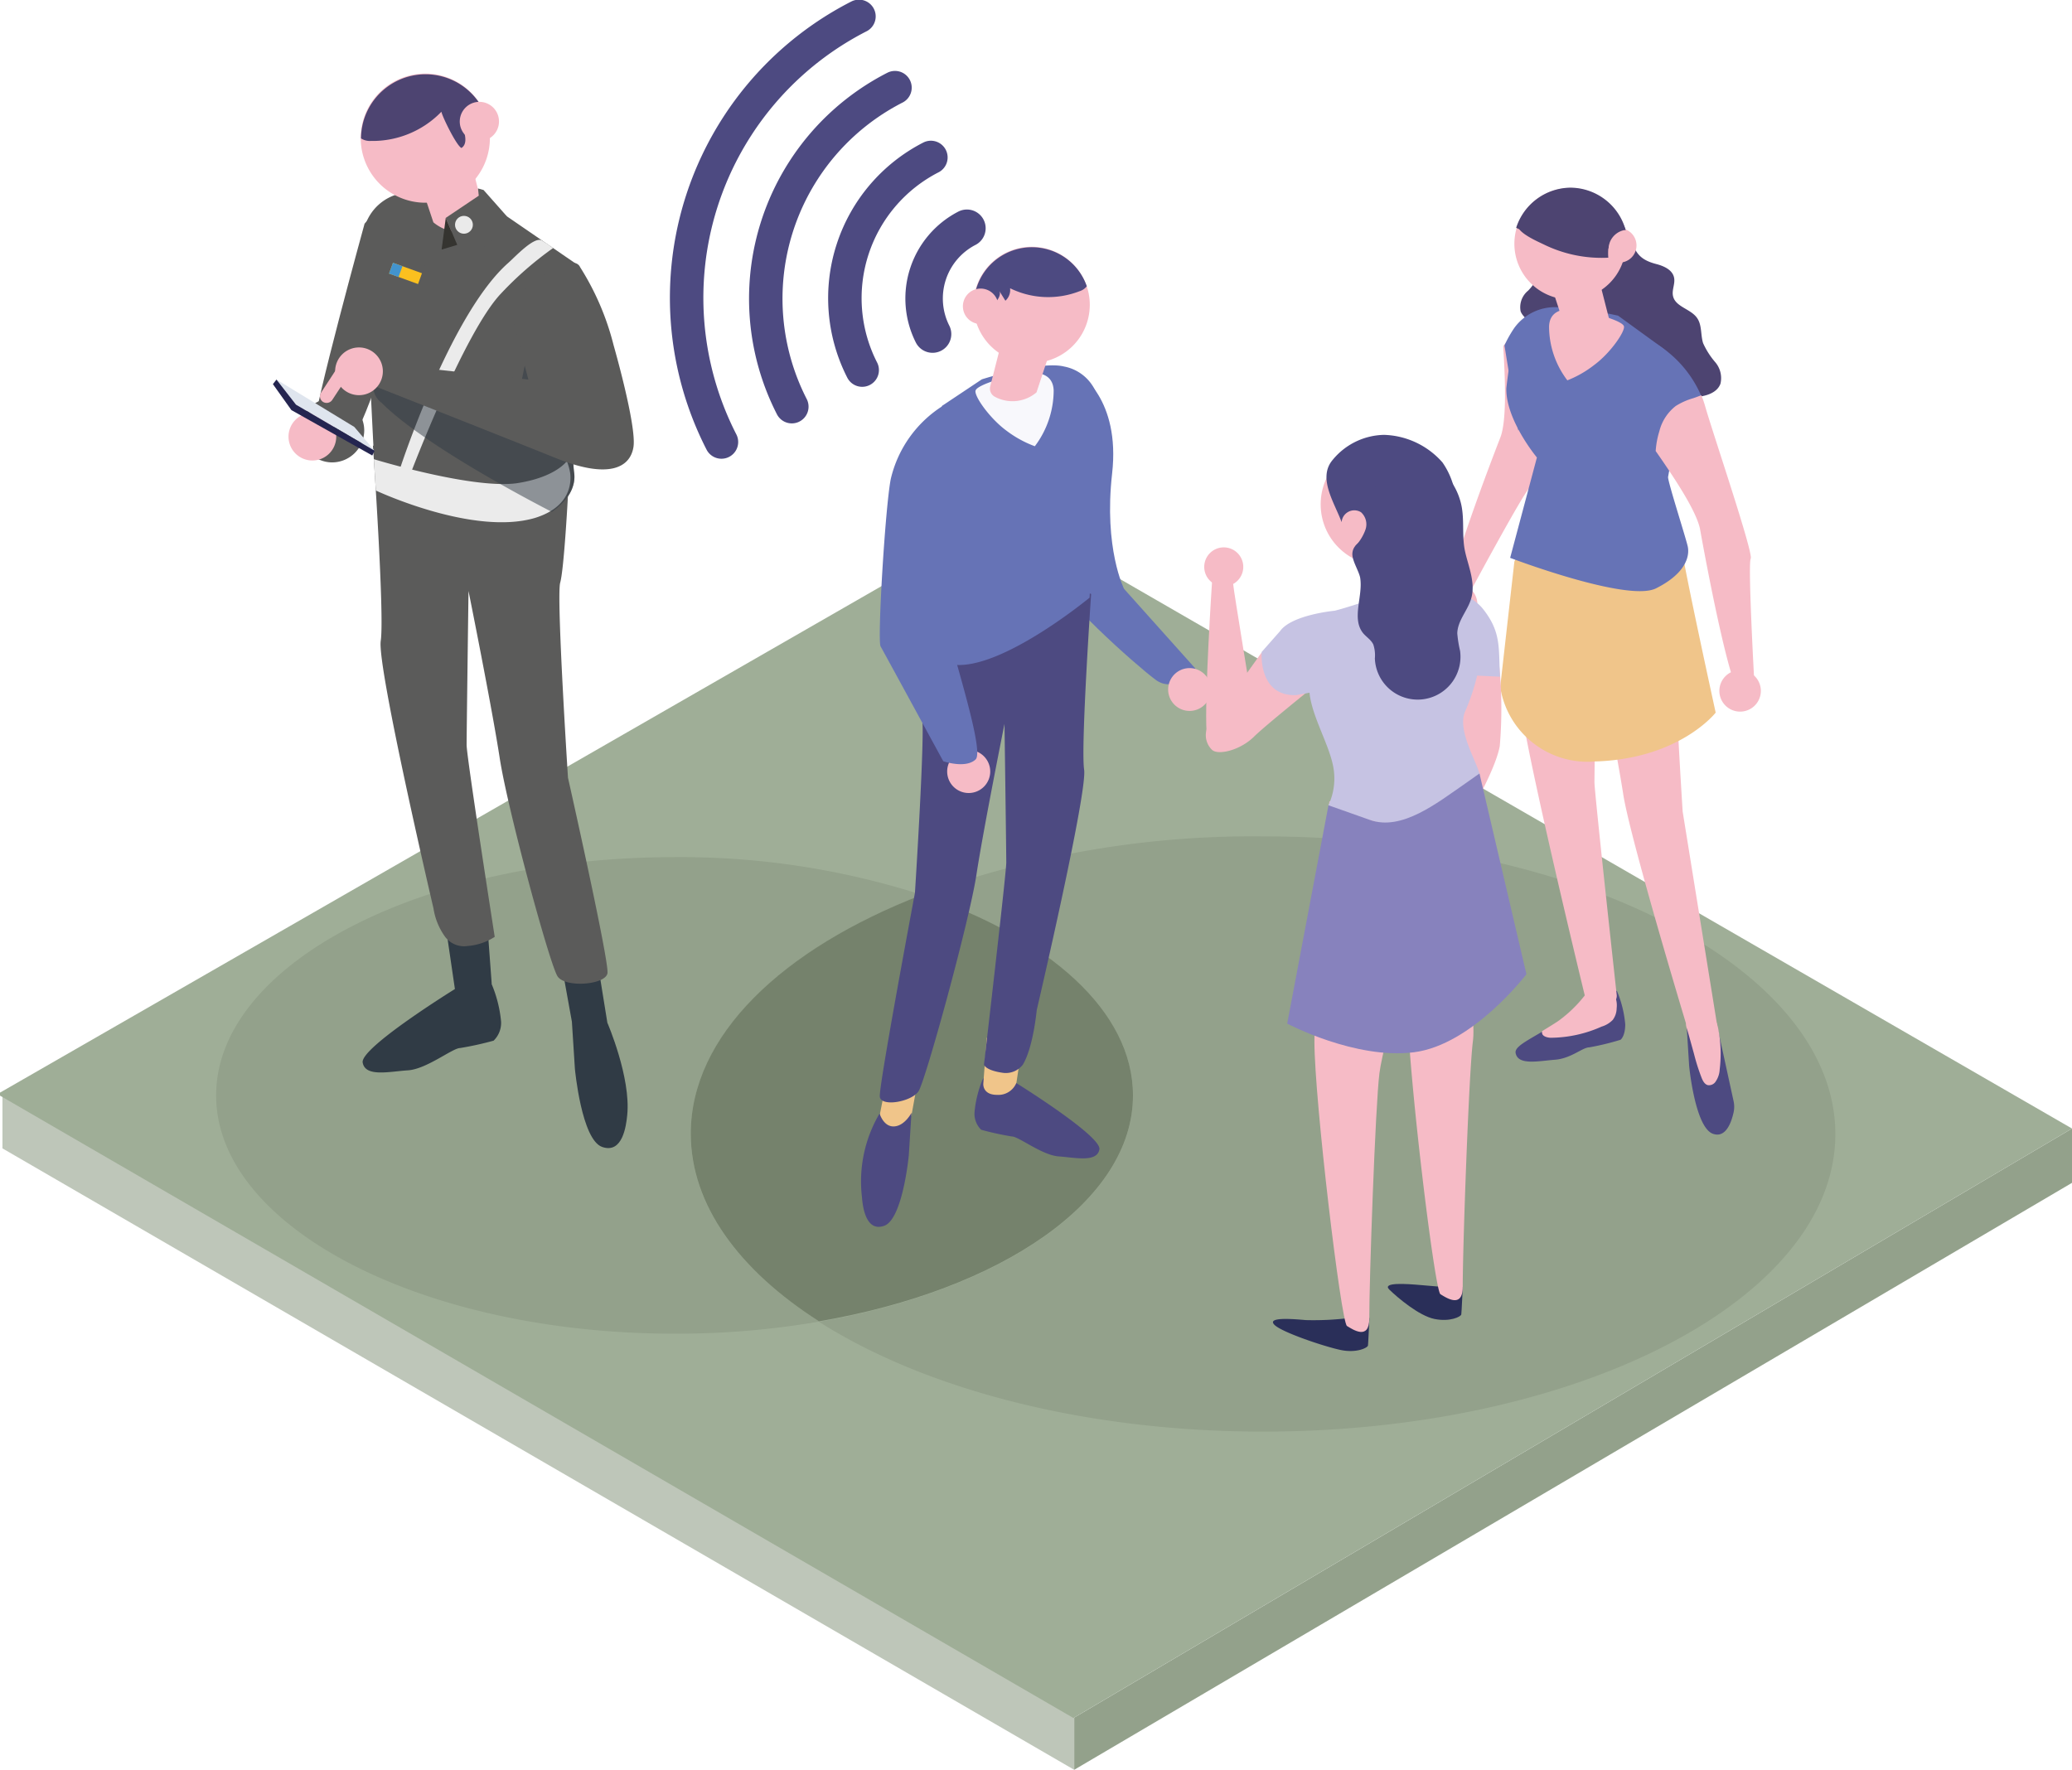 <svg xmlns="http://www.w3.org/2000/svg" viewBox="0 0 185.79 158.72"><defs><style>.a{fill:#93a18b;}.b{fill:#bec6b9;}.c{fill:#9fae97;}.d{fill:#75826c;}.e,.f,.y,.z{fill:none;}.e,.f{stroke:#4d4a81;stroke-linecap:round;stroke-linejoin:round;}.e{stroke-width:3.36px;}.f{stroke-width:3px;}.g{fill:#6673b6;}.h{fill:#f6bbc6;}.i{fill:#4d4a81;}.j{fill:#f0c58a;}.k{fill:#f8f8fc;}.l{fill:#4d4471;}.m{fill:#ef7967;}.n{fill:#2a2f59;}.o{fill:#c6c3e3;}.p{fill:#8782bd;}.q{fill:#5b5b5a;}.r,.v{fill:#303b45;}.s{fill:#dfe5ee;}.t{fill:#242550;}.u{fill:#ebebeb;}.v{opacity:0.5;}.w{fill:#353430;}.x{fill:#eaeaea;}.y{stroke:#fbc01f;}.y,.z{stroke-miterlimit:10;stroke-width:1.03px;}.z{stroke:#4294ce;}</style></defs><title>G07_11_02</title><polygon class="a" points="185.79 101.21 185.79 106.08 96.32 158.72 96.32 154.04 185.79 101.21"/><polygon class="b" points="96.32 153.97 96.32 158.72 0.22 102.99 0.22 98.24 96.32 153.97"/><polygon class="c" points="96.1 153.99 0 98.26 0 97.99 90.31 46.09 185.79 101.21 96.25 154.08 96.1 153.99"/><path class="a" d="M68.15,109.22c0-8.78,8.16-16.57,20.75-21.43A70.84,70.84,0,0,0,66.7,84.4C44,84.4,25.59,94,25.59,105.77S44,127.14,66.7,127.14a75.56,75.56,0,0,0,13-1.09C72.46,121.46,68.15,115.6,68.15,109.22Z" transform="translate(-6.21 -7.53)"/><path class="a" d="M119.47,82.54A86,86,0,0,0,88.9,87.79c11.36,3.8,18.9,10.43,18.9,18,0,9.45-11.8,17.46-28.15,20.28,9.41,6,23.75,9.85,39.82,9.85,28.34,0,51.31-11.94,51.31-26.68S147.81,82.54,119.47,82.54Z" transform="translate(-6.21 -7.53)"/><path class="d" d="M107.8,105.77c0-7.55-7.54-14.18-18.9-18-12.59,4.86-20.75,12.65-20.75,21.43,0,6.38,4.31,12.24,11.5,16.83C96,123.23,107.8,115.22,107.8,105.77Z" transform="translate(-6.21 -7.53)"/><path class="e" d="M89.83,37.49A7.09,7.09,0,0,1,92.91,28" transform="translate(-6.21 -7.53)"/><path class="f" d="M83.52,40.72a14.18,14.18,0,0,1,6.16-19.07" transform="translate(-6.21 -7.53)"/><path class="f" d="M77.21,44a21.25,21.25,0,0,1,9.25-28.61" transform="translate(-6.21 -7.53)"/><path class="f" d="M70.9,47.17A28.34,28.34,0,0,1,83.23,9" transform="translate(-6.21 -7.53)"/><path class="g" d="M102.93,41s3.76,2.29,3,9S107,60.34,107,60.34l6.39,7.14s-1.78,2.35-3.58,1-8.91-7.63-9.35-9.73-1-5.41-1-5.41Z" transform="translate(-6.21 -7.53)"/><path class="h" d="M114.73,69.86a1.92,1.92,0,1,1-1.37-2.35A1.93,1.93,0,0,1,114.73,69.86Z" transform="translate(-6.21 -7.53)"/><path class="i" d="M94.36,104.25a9.92,9.92,0,0,0-.77,3.06,2,2,0,0,0,.6,1.54,26.06,26.06,0,0,0,2.74.6c.63,0,2.7,1.68,4.21,1.79s3.44.56,3.65-.63-7.44-5.94-7.44-5.94Z" transform="translate(-6.21 -7.53)"/><path class="j" d="M94.69,100.61l-.31,4.11s-.09,1,1.23,1a1.74,1.74,0,0,0,1.74-1.09l.93-6.14Z" transform="translate(-6.21 -7.53)"/><path class="j" d="M85.73,104.29,85,108s.24,1.31,1.43,1.13,1.55-1.79,1.55-1.79l.71-3.93Z" transform="translate(-6.21 -7.53)"/><path class="i" d="M85.08,107.39s.35,1.22,1.31,1.16,1.55-1.22,1.55-1.22l-.24,3.81s-.54,5.72-2.2,6.32-1.94-1.75-2-2.56A12,12,0,0,1,85.08,107.39Z" transform="translate(-6.21 -7.53)"/><path class="i" d="M88.25,64.78s.32,6,.63,7.08-.63,15.75-.63,15.75S85,104.93,85.1,105.88s2.84.47,3.47-.48S93.13,90.13,93.76,86s2.52-13.55,2.52-13.55.16,11.5.16,12.44-2,18.11-2,18.11.08.51,1.67.74a1.93,1.93,0,0,0,1.81-.72c.94-1.54,1.25-4.9,1.25-4.9s4.56-19.52,4.25-21.57.63-15.75.63-15.75l-2.52-.94Z" transform="translate(-6.21 -7.53)"/><path class="g" d="M94.25,41.55s5.23-1.68,7.37-1.15a3.89,3.89,0,0,1,3,2.68c.18.72-.71,18.05-.71,18.05s-9.29,7.68-13.23,5.72c-2.83-1.42-3.06-3-3-3.81a9.8,9.8,0,0,0,.08-1.43l2.92-17.68Z" transform="translate(-6.21 -7.53)"/><path class="h" d="M95,76.72a1.93,1.93,0,1,1-1.93-1.93A1.93,1.93,0,0,1,95,76.72Z" transform="translate(-6.21 -7.53)"/><path class="g" d="M99.85,45.7s-7.17-2.72-9.1-1.77a10.6,10.6,0,0,0-4.67,6.57c-.5,2.59-1.21,14.47-.91,15S90.79,75.8,90.79,75.8s2,.69,2.9-.16-2.65-11.17-3-13.79,1.57-9.56,1.57-9.56S100.48,46.91,99.85,45.7Z" transform="translate(-6.21 -7.53)"/><path class="k" d="M95.79,41.54s-1.92.54-2.1,1,1.25,2.5,2.76,3.61A9.86,9.86,0,0,0,99,47.55a8.34,8.34,0,0,0,1.69-5C100.59,39.67,95.79,41.54,95.79,41.54Z" transform="translate(-6.21 -7.53)"/><circle class="h" cx="98.71" cy="34.87" r="5.21" transform="translate(42.24 119.17) rotate(-80.76)"/><path class="h" d="M100.92,37.36l-1.77,5.36h0a3.33,3.33,0,0,1-3.74.39h0a.83.83,0,0,1-.41-.93L96.32,37Z" transform="translate(-6.21 -7.53)"/><path class="i" d="M103,33.65a1.29,1.29,0,0,0,.66-.45l0,0a5.21,5.21,0,0,0-10.13,1.7,5.06,5.06,0,0,0,0,.68,1.64,1.64,0,0,0,.7,0c.52-.13,2-1.37,1.56-2l.57.92a1.28,1.28,0,0,0,.42-1.12A7.74,7.74,0,0,0,103,33.65Z" transform="translate(-6.21 -7.53)"/><path class="h" d="M95.73,35a1.59,1.59,0,1,1-1.59-1.59A1.59,1.59,0,0,1,95.73,35Z" transform="translate(-6.21 -7.53)"/><path class="l" d="M143.24,33.59a1.91,1.91,0,0,0-.68,1.86c.19.51.76.8.95,1.31.35,1-.74,1.83-.79,2.84,0,.77.54,1.43.73,2.18a6.54,6.54,0,0,1,0,2.07,2.2,2.2,0,0,0,.63,1.9,2.34,2.34,0,0,0,2.49-.17,4.55,4.55,0,0,1,2.44-.89c.72.06,1.34.53,2,.6A2.6,2.6,0,0,0,153.29,44a3.38,3.38,0,0,0,.48-2.62,2.43,2.43,0,0,0-1.88-1.77,2.42,2.42,0,0,0,.68-2.84,6,6,0,0,0-2.51-2.13,1.51,1.51,0,0,1-.6-.6,1.63,1.63,0,0,1,0-.9,11.79,11.79,0,0,0,.11-5.12c-.48-2.51-3.4-4.15-5.15-1.61a5.13,5.13,0,0,0-.52,3.25C144.11,31.44,144.62,32.13,143.24,33.59Z" transform="translate(-6.21 -7.53)"/><path class="l" d="M154.76,31.22c.68.18,1.43.53,1.56,1.22.11.53-.21,1.08-.1,1.62.2,1,1.6,1.16,2.17,2,.44.64.3,1.5.53,2.24A7,7,0,0,0,160,40a2.2,2.2,0,0,1,.48,1.94c-.3.83-1.31,1.13-2.2,1.19a4.44,4.44,0,0,0-2.54.54c-.57.43-.85,1.16-1.42,1.59a2.59,2.59,0,0,1-2.61.08,3.35,3.35,0,0,1-1.79-2,2.43,2.43,0,0,1,.65-2.51,2.41,2.41,0,0,1-2.08-2,6,6,0,0,1,1-3.14,1.36,1.36,0,0,0,.19-.83,1.55,1.55,0,0,0-.52-.73,12.05,12.05,0,0,1-2.82-4.28c-.91-2.38.68-5.33,3.52-4.1a5.09,5.09,0,0,1,2.16,2.48C152.88,29.87,152.81,30.72,154.76,31.22Z" transform="translate(-6.21 -7.53)"/><path class="h" d="M138.68,61.65a1.86,1.86,0,1,1-1.93-1.78A1.86,1.86,0,0,1,138.68,61.65Z" transform="translate(-6.21 -7.53)"/><path class="h" d="M138,60.68s4.9-9.12,5.37-9.4S146.27,40,147,37.5a6.45,6.45,0,0,0,.2-1l-.78-.16a6.33,6.33,0,0,0-1.67-.22,4.21,4.21,0,0,0-2.46,1.11A8.17,8.17,0,0,0,141,38.57c.15,2.56.36,6.61-.26,8.2-1.65,4.25-4.06,10.86-4.54,13.4C136,61.37,138,60.68,138,60.68Z" transform="translate(-6.21 -7.53)"/><path class="i" d="M151.19,96.39a9.84,9.84,0,0,1,.75,3c0,1.09-.42,1.39-.42,1.39a23.54,23.54,0,0,1-2.8.68c-.61,0-1.63,1-3.08,1.11s-3.33.54-3.53-.61c-.12-.7,1.67-1.36,3.79-2.79a11.56,11.56,0,0,0,2.41-2.32Z" transform="translate(-6.21 -7.53)"/><path class="i" d="M160.16,99.43s-.12,1-1,1a2.92,2.92,0,0,1-1.72-1l.23,3.68s.52,5.52,2.13,6.1c1.15.41,1.65-1,1.85-1.89a2.37,2.37,0,0,0,0-1.06Z" transform="translate(-6.21 -7.53)"/><path class="h" d="M157.09,80.32s-.91-14.14-.6-15.2.6-6.85.6-6.85l-12.77-4.71-1.6,1.58s.08,12.56-.22,14.54,5.81,27.12,5.81,27.12a1.68,1.68,0,0,0,1.68,1c1.27-.06,1.19-1,1.19-1s-2-18.2-2-19.11.15-12,.15-12,1.82,9.12,2.43,13.07,5.63,20.57,5.63,20.57.34,1.55,1.49,1.73,1.38-1.1,1.38-1.1Z" transform="translate(-6.21 -7.53)"/><path class="j" d="M140.73,69.14a7.93,7.93,0,0,0,8.51,6.68c7.59-.23,10.81-4.38,10.81-4.38S157,57.49,157,56.57s-.81.15-.81.15l-12.58-2.3L142,57.89Z" transform="translate(-6.21 -7.53)"/><path class="h" d="M150.78,96.45l-2.47.35a11.56,11.56,0,0,1-2.41,2.32c-.5.33-1,.63-1.42.89a.29.29,0,0,0,0,.13c0,.32.43.44.75.46a11.32,11.32,0,0,0,4.59-1,2.32,2.32,0,0,0,1-.6,1.77,1.77,0,0,0,.35-1.05A2.1,2.1,0,0,0,150.78,96.45Z" transform="translate(-6.21 -7.53)"/><path class="h" d="M158.11,102.06a18.09,18.09,0,0,0,.69,2.16c.11.27.27.56.55.63a.71.71,0,0,0,.66-.27,2.1,2.1,0,0,0,.4-1.15,11.65,11.65,0,0,0-.14-3.68c-.12-.56-.34-1.18-.88-1.36a1.73,1.73,0,0,0-1.38.34,1.29,1.29,0,0,0-.56.47c-.13.26,0,.52.08.78C157.73,100.68,157.92,101.37,158.11,102.06Z" transform="translate(-6.21 -7.53)"/><path class="g" d="M151.3,35.84s-4.28-1-6.35-.52A3.74,3.74,0,0,0,142,37.91a43.49,43.49,0,0,0-.72,4.43c-.07,2.85,2.74,6.22,2.74,6.22l-2.4,9s10.5,4,13.07,2.74c2.74-1.37,3-2.92,2.87-3.68-.05-.45-1.8-5.85-1.78-6.31l1.39-7.78a4.94,4.94,0,0,0-2-3.88Z" transform="translate(-6.21 -7.53)"/><path class="h" d="M160.38,69.49a1.86,1.86,0,1,0,1.86-1.86A1.86,1.86,0,0,0,160.38,69.49Z" transform="translate(-6.21 -7.53)"/><path class="g" d="M159,43.5a4.42,4.42,0,0,1,.15.48A4.42,4.42,0,0,0,159,43.5Z" transform="translate(-6.21 -7.53)"/><path class="g" d="M155,46.2A4.13,4.13,0,0,1,156.47,44a6.1,6.1,0,0,1,1.54-.69c.25-.08.5-.18.75-.27a4.78,4.78,0,0,1,.19.48A10.24,10.24,0,0,0,154.09,38c-1.94-.77-6.62,1.78-6.62,1.78-.51,1.21,5.87,6.38,5.87,6.38s.55.73,1.28,1.78A7.76,7.76,0,0,1,155,46.2Z" transform="translate(-6.21 -7.53)"/><path class="g" d="M163.38,68.6a.8.8,0,0,0,.12-.15A1.54,1.54,0,0,1,163.38,68.6Z" transform="translate(-6.21 -7.53)"/><path class="g" d="M146,35.09a4.51,4.51,0,0,0-4,1.84,10.23,10.23,0,0,0-.89,1.58l1.24,7.63,0,0c1.9-3.61,3.75-7.69,3.75-7.69Z" transform="translate(-6.21 -7.53)"/><path class="h" d="M149.82,35.84s1.85.51,2,.94-1.2,2.41-2.66,3.48a9.52,9.52,0,0,1-2.41,1.38,8,8,0,0,1-1.64-4.81C145.18,34,149.82,35.84,149.82,35.84Z" transform="translate(-6.21 -7.53)"/><path class="h" d="M142,29.39a5,5,0,1,0,5-5A5,5,0,0,0,142,29.39Z" transform="translate(-6.21 -7.53)"/><path class="h" d="M144.86,31.8,146.57,37h0a3.23,3.23,0,0,0,3.61.37h0a.8.8,0,0,0,.4-.9l-1.28-5Z" transform="translate(-6.21 -7.53)"/><path class="h" d="M149.87,29.55A1.54,1.54,0,1,0,151.41,28,1.53,1.53,0,0,0,149.87,29.55Z" transform="translate(-6.21 -7.53)"/><path class="h" d="M163.5,68.45s-.57-10.33-.31-10.82-3.38-11.2-4.08-13.65a8.13,8.13,0,0,0-.35-1c-.25.09-.5.19-.75.27a6.1,6.1,0,0,0-1.54.69A4.13,4.13,0,0,0,155,46.2a7.76,7.76,0,0,0-.33,1.78c1.46,2.1,3.75,5.45,4,7.13.81,4.49,2.19,11.39,3.11,13.8C162.21,70.05,163.5,68.45,163.5,68.45Z" transform="translate(-6.21 -7.53)"/><path class="l" d="M147,24.36a5.18,5.18,0,0,0-4.84,3.6,7.51,7.51,0,0,0,3.35.74c.42,0,4.16-.51,4-1.17a9.23,9.23,0,0,0,.93,2.33,1.76,1.76,0,0,1,1.4-1.69l.14,0A5.17,5.17,0,0,0,147,24.36Z" transform="translate(-6.21 -7.53)"/><path class="l" d="M150.42,30.64a5.36,5.36,0,0,1,.21-1.94,2.54,2.54,0,0,0-.21-1.9,2.9,2.9,0,0,0-2.56-.79,14.41,14.41,0,0,0-3.14.37c-.5.14-2.3.68-2.4,1.34s1.79,1.48,2.27,1.71A11.78,11.78,0,0,0,150.42,30.64Z" transform="translate(-6.21 -7.53)"/><path class="h" d="M140.62,67a39.51,39.51,0,0,1,.07,7.44c-.53,2.93-4.79,9.74-6,11.25s-1.94-.67-1.94-.67,3.64-9.56,3.73-10.31c0-.47-.19-4.5-.37-7.5A4.39,4.39,0,0,0,140.62,67Z" transform="translate(-6.21 -7.53)"/><path class="m" d="M133.63,85.29a1.75,1.75,0,1,0,2.26-1A1.76,1.76,0,0,0,133.63,85.29Z" transform="translate(-6.21 -7.53)"/><path class="n" d="M137.37,122.94s-.1,2.27-.13,2.47-1,.69-2.4.41-3.35-1.95-4.05-2.63,1.5-.53,2.84-.41,1.93.16,1.93.16Z" transform="translate(-6.21 -7.53)"/><path class="h" d="M136.81,90.47s1.84,7.52,1.47,10.45-.92,18.71-.91,22c0,2-1.47,1-2,.68s-2.93-20.3-2.93-25.52A9.08,9.08,0,0,1,136.81,90.47Z" transform="translate(-6.21 -7.53)"/><path class="n" d="M129,125.73s-.1,2.27-.13,2.47-1,.69-2.4.41-5.36-1.6-6-2.28,1.49-.53,2.83-.41a26.36,26.36,0,0,0,3.94-.19Z" transform="translate(-6.21 -7.53)"/><path class="h" d="M139.91,83.57l-6.07,5s-3.57,12.27-3.94,15.2-.92,18.71-.91,22c0,2-1.47,1-2,.68s-2.92-20.3-2.92-25.52,1.34-21.52,1.34-21.52l13.48-2.47Z" transform="translate(-6.21 -7.53)"/><path class="o" d="M134.08,60.38s3.47-.31,5.12,1.78,1.37,3.51,1.51,6.06l-2.05-.1a18.91,18.91,0,0,1-1.07,3.2c-.73,1.65.92,4.3,1.28,5.58s-2.93,4.67-5.67,4.85-7.87-2-7.87-2a3.76,3.76,0,0,0,1-2.86c-.34-4.46-1.94-12.61.42-13.8A45.09,45.09,0,0,1,134.08,60.38Z" transform="translate(-6.21 -7.53)"/><path class="o" d="M126.79,63.08c.88-.44,1.88-1,2.87-1.56.82.32,1.47.61,1.47.61l.56,5.52s-.31,8.78-.91,13.86a34.9,34.9,0,0,1-5.45-1.77,5.7,5.7,0,0,0,.4-3.59c-.44-2.11-2.12-4.8-2.12-6.92C123.62,65.5,125.24,63.86,126.79,63.08Z" transform="translate(-6.21 -7.53)"/><path class="h" d="M133.64,54.16l.82,5.89h0a3.53,3.53,0,0,1-3.35,2.11l-.68,0-1.31-6.19Z" transform="translate(-6.21 -7.53)"/><path class="p" d="M138.87,76.9l4.21,18s-4.81,6.33-10.08,7-11.37-2.57-11.37-2.57l3.7-19.58,3.73,1.32c2.85,1,6-1.52,8.49-3.24Z" transform="translate(-6.21 -7.53)"/><path class="h" d="M115.7,58.61s1.09,1,1.09,1.34,1.83,11.43,1.83,11.43L117.4,74.3s-2.8,2-3-1.1.49-13.5.49-13.5Z" transform="translate(-6.21 -7.53)"/><path class="h" d="M114.19,58.37a1.75,1.75,0,1,0,1.75-1.75A1.75,1.75,0,0,0,114.19,58.37Z" transform="translate(-6.21 -7.53)"/><path class="h" d="M125.15,68.19s-5.45,4.36-6.5,5.41c-1.26,1.24-3.25,1.69-3.77,1.17a1.82,1.82,0,0,1-.18-2.4c.52-.52,4.64-6.33,4.64-6.33Z" transform="translate(-6.21 -7.53)"/><circle class="h" cx="123.91" cy="45.23" r="5.49"/><path class="o" d="M126.7,69.09c5.5.23,6.94-2.27,6.94-2.27a22.4,22.4,0,0,0-1-6.95l-4.06,1.61s-1.75.59-2.69.82c0,0-3.86.36-4.9,1.83L119.34,66s-.34,4,3.11,3.87Z" transform="translate(-6.21 -7.53)"/><path class="i" d="M126.51,54.36a1.14,1.14,0,0,1,1.74-.89,1.46,1.46,0,0,1,.39,1.58,4.26,4.26,0,0,1-.91,1.47,26,26,0,0,0,5.59,2.82c.82-1.19,1.64-2.37,2.45-3.56a5.84,5.84,0,0,0,.92-1.72A6.87,6.87,0,0,0,135.55,49a7.25,7.25,0,0,0-5.24-2.47,6.1,6.1,0,0,0-4.6,2.24C124.33,50.39,125.86,52.59,126.51,54.36Z" transform="translate(-6.21 -7.53)"/><path class="i" d="M138.14,61.16c-.3,1.11-1.23,2-1.26,3.17a10.47,10.47,0,0,0,.25,1.57,3.84,3.84,0,1,1-7.64.68,3.07,3.07,0,0,0-.14-1.25c-.19-.41-.61-.66-.9-1-1.09-1.32,0-3.32-.28-5-.13-.64-.78-1.59-.69-2.24.13-1.09,1.56-1.18,2-2.06.73-1.41-.08-2.56.08-4a2.89,2.89,0,0,1,3.87-2.57,6,6,0,0,1,3.76,4.13c.35,1.33.11,2.74.33,4.09S138.56,59.64,138.14,61.16Z" transform="translate(-6.21 -7.53)"/><path class="q" d="M40.68,25.59l-1.78,2s-4.63,16.81-4.49,18.23,2,1.71,3.13,1.28,4.28-10.82,4.28-10.82Z" transform="translate(-6.21 -7.53)"/><path class="r" d="M50.3,95.76,50,91.71,46,89.4l1,6.83s-8.5,5.26-8.27,6.59,2.38.81,4.06.7,4-2,4.68-2a28.68,28.68,0,0,0,3-.66,2.22,2.22,0,0,0,.67-1.72,11.38,11.38,0,0,0-.86-3.39Z" transform="translate(-6.21 -7.53)"/><path class="r" d="M60.67,99.25h0l-.72-4.46H56.7l.79,4.37.27,4.23s.59,6.35,2.44,7,2.16-1.94,2.25-2.84C62.8,104.17,60.67,99.25,60.67,99.25Z" transform="translate(-6.21 -7.53)"/><path class="q" d="M57.14,51.92s-.35,6.65-.7,7.87.7,17.49.7,17.49,3.71,16.48,3.54,17.53-3.77,1.33-4.47.29-4.49-15-5.19-19.57-2.8-15-2.8-15-.17,12.76-.17,13.81,2.52,17.21,2.52,17.21a5.21,5.21,0,0,1-2.43.82,2.13,2.13,0,0,1-2-.8A5.85,5.85,0,0,1,45.08,89S40,67.31,40.35,65s-.7-17.49-.7-17.49l2.8-1Z" transform="translate(-6.21 -7.53)"/><path class="q" d="M50.48,26.12s-5.81-1.87-8.19-1.27a4.3,4.3,0,0,0-3.37,3c-.2.8.79,20,.79,20S50,56.4,54.4,54.22c3.15-1.58,3.4-3.36,3.3-4.23a10.6,10.6,0,0,1-.09-1.59l.56-17Z" transform="translate(-6.21 -7.53)"/><path class="q" d="M48.78,26.12s2.12.59,2.32,1.08S49.72,30,48,31.21a11.1,11.1,0,0,1-2.76,1.58,9.22,9.22,0,0,1-1.88-5.54C43.44,24,48.78,26.12,48.78,26.12Z" transform="translate(-6.21 -7.53)"/><path class="h" d="M38.87,21.8a5.79,5.79,0,1,0,3.58-7.35A5.78,5.78,0,0,0,38.87,21.8Z" transform="translate(-6.21 -7.53)"/><path class="h" d="M43.07,21.47l2,6h0a3.72,3.72,0,0,0,4.15.43h0a.93.93,0,0,0,.46-1l-1.47-5.78Z" transform="translate(-6.21 -7.53)"/><path class="l" d="M39.45,20.17a1.44,1.44,0,0,1-.87-.23l0,0A5.79,5.79,0,0,1,49.81,18a6.17,6.17,0,0,1,.19.74,2.05,2.05,0,0,1-.74.23c-.59.05-2.22-.52-1.72-1.17-.33.43,1,2.37.05,3-.43-.17-1.72-2.8-1.8-3.25A8.58,8.58,0,0,1,39.45,20.17Z" transform="translate(-6.21 -7.53)"/><path class="q" d="M36,49h0a2.89,2.89,0,0,0,2.87-2.88h0A2.89,2.89,0,0,0,36,43.25h0a2.89,2.89,0,0,0-2.88,2.88h0A2.89,2.89,0,0,0,36,49Z" transform="translate(-6.21 -7.53)"/><path class="h" d="M47.53,19a1.76,1.76,0,1,0,1.09-2.24A1.77,1.77,0,0,0,47.53,19Z" transform="translate(-6.21 -7.53)"/><path class="h" d="M32.08,46.69a2.14,2.14,0,1,0,2.14-2.14A2.14,2.14,0,0,0,32.08,46.69Z" transform="translate(-6.21 -7.53)"/><polygon class="s" points="24.79 34.04 31.77 38.29 33.59 40.42 26.54 36.29 24.79 34.04"/><polygon class="t" points="24.79 34.04 24.47 34.45 26.13 36.78 33.38 40.85 33.59 40.42 26.54 36.29 24.79 34.04"/><path class="u" d="M39.73,48.71l.18,2.81s8.7,4.1,14.27,2.46c3.23-1,3.25-3.21,3.16-4a5.73,5.73,0,0,0-.3-1.1s-1,1.48-4.58,2C48.39,51.37,39.73,48.71,39.73,48.71Z" transform="translate(-6.21 -7.53)"/><path class="u" d="M43,50.07l-1-.28s4.51-14,9.76-18.66c.63-.55,2.44-2.53,3.09-2a11.21,11.21,0,0,1,.95.65,30.72,30.72,0,0,0-4.69,4.1C47.81,37.37,43,50.07,43,50.07Z" transform="translate(-6.21 -7.53)"/><path class="v" d="M40.72,40.58l12,2.41L54.83,32.5l.89-.45,1.64.74.25,15.61A10.6,10.6,0,0,0,57.7,50c.09.72-.08,2.09-2,3.44-4-2.06-12-6.49-15.28-9.79A1.79,1.79,0,0,1,40.72,40.58Z" transform="translate(-6.21 -7.53)"/><path class="q" d="M52.41,37.15s-.84-2.85.55-3.45c0,0,4.4-3.64,5.21-2.3a24,24,0,0,1,3.06,7.09s2.08,7.24,1.78,9.13-2.28,2.88-6.94,1S39.8,42.16,39.8,42.16l.1-2.08,13.69,1.49Z" transform="translate(-6.21 -7.53)"/><path class="h" d="M36.26,40.82a2.14,2.14,0,1,0,2.14-2.13A2.14,2.14,0,0,0,36.26,40.82Z" transform="translate(-6.21 -7.53)"/><path class="h" d="M35,42.74l1.54-2.36a.61.61,0,0,1,.83-.17.6.6,0,0,1,.18.83L36,43.4a.61.61,0,0,1-.83.17A.6.6,0,0,1,35,42.74Z" transform="translate(-6.21 -7.53)"/><polygon class="q" points="39.97 19.54 40.86 21.68 43.75 22.08 45.44 19.39 43.36 17.04 42.86 16.9 42.93 17.55 39.97 19.54"/><polygon class="w" points="39.6 22.38 41 21.96 39.97 19.54 39.6 22.38"/><circle class="x" cx="41.6" cy="20.16" r="0.8"/><line class="y" x1="35.06" y1="24.05" x2="37.66" y2="24.99"/><line class="z" x1="35.06" y1="24.05" x2="35.91" y2="24.36"/></svg>